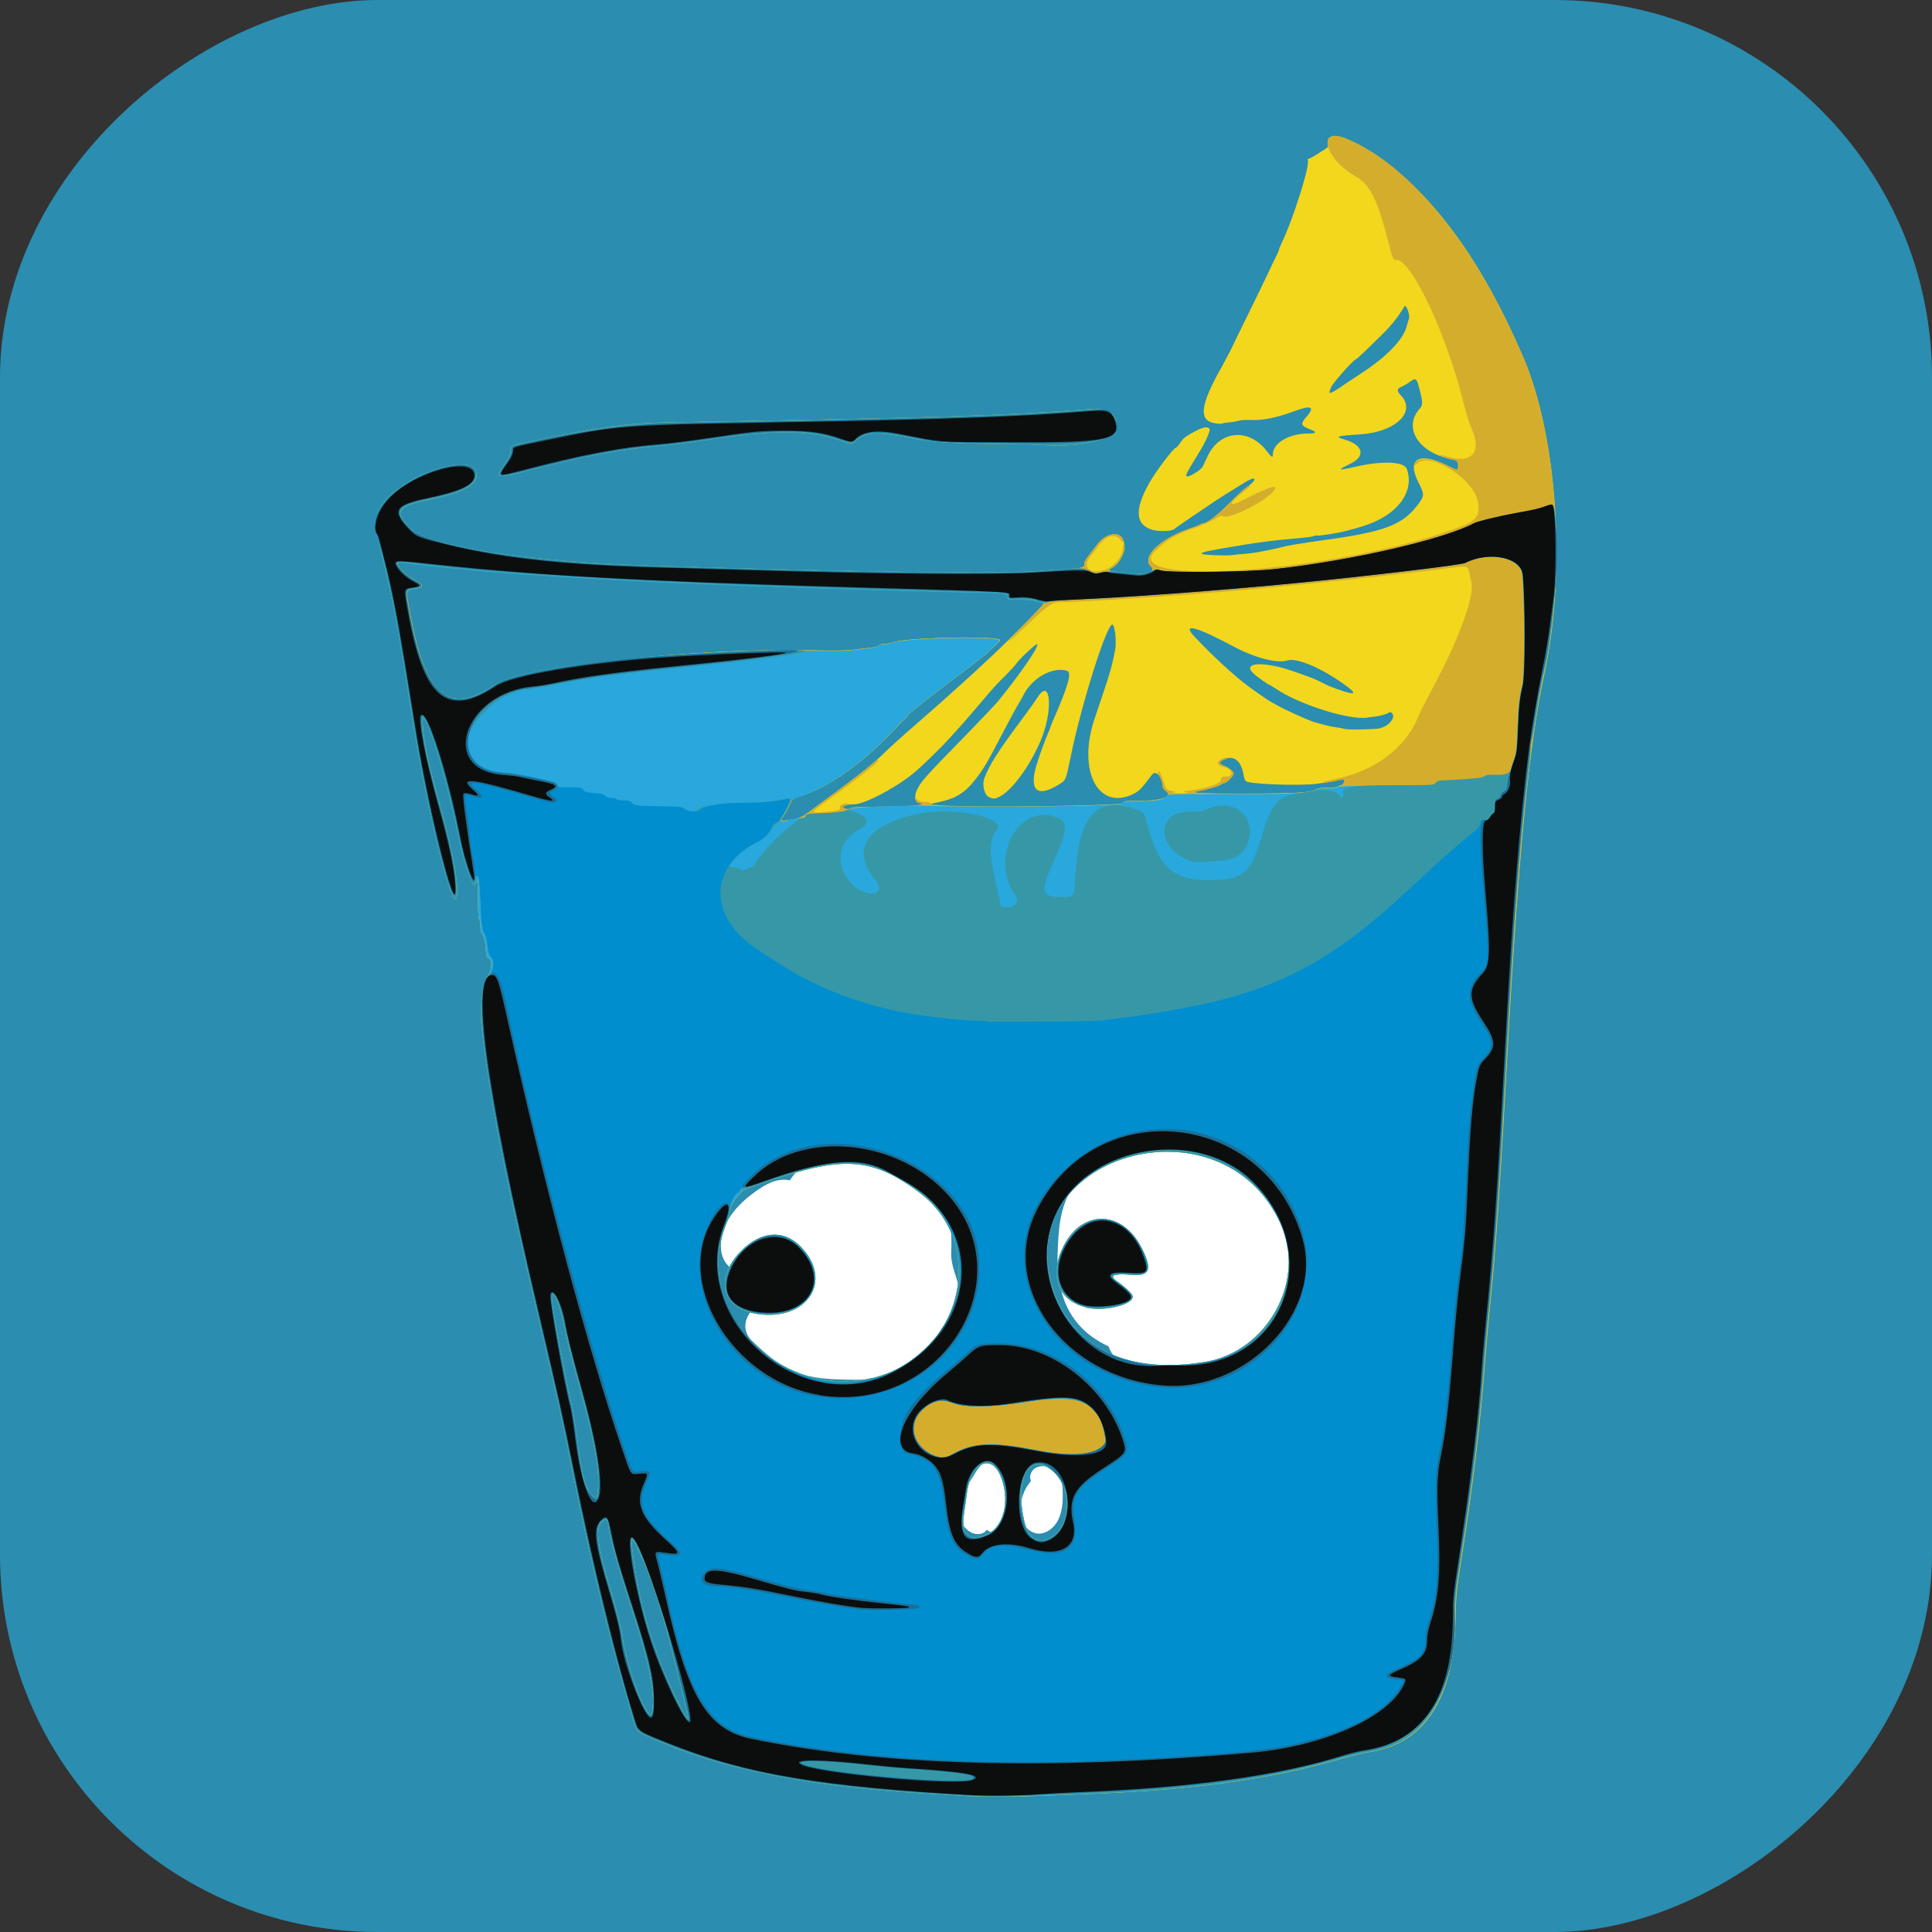 <?xml version="1.0" encoding="UTF-8"?><svg id="a" xmlns="http://www.w3.org/2000/svg" viewBox="0 0 128 128"><rect x="0" y="0" width="128" height="128" fill="#333333" stroke="none"/><defs><style>.c{fill:#2b8daf;}.d{fill:#fff;}.e{fill:#f3d71d;}.f{fill:#3698a6;}.g{fill:#d5ad2d;}.h{fill:#28a8dd;}.i{fill:#008ecf;}.j{fill:#0c0e0e;}.k{fill:#1b6f95;}</style></defs><rect class="c" x="0" y="0" width="128" height="128" rx="25" ry="25" transform="translate(128 0) rotate(90)"/><g id="b"><path class="d" d="m51.5,89.75c1.93,0,1.93-3,0-3s-1.93,3,0,3h0Z"/><path class="d" d="m49.84,88.85c.86.82,1.74,1.6,2.86,2.05s2.49.5,3.73.51c1.08,0,2.29.02,3.32-.34,1.23-.42,1.99-1.24,2.41-2.45.05-.15.13-.4.16-.49-.01.04.14-.22.02-.09.2-.22.49-.35.69-.57.26-.28.45-.63.54-1.01.28-1.2-.6-2.26-.55-3.46.05-1.28.03-2.46-.94-3.43-.78-.78-1.88-1.28-2.88-1.7-2-.85-5.5-2.07-6.9.39-.59,1.04.17,2.17,1.3,2.26,1.49.11,3-.08,4.42-.53,1.31-.42,1.39-1.98.36-2.74-.94-.69-2.23-.68-3.28-.27s-1.78,1.23-2.72,1.81c-.87.54-1.97.55-2.87,1.07-1.02.59-1.84,1.7-1.74,2.92.07.81.64,1.5,1.5,1.5.78,0,1.55-.69,1.5-1.5-.02-.43.16-.68.48-.97.17-.15.35-.28.53-.4.12-.08.23-.15.35-.23.24-.14.21-.13-.09.01l-.76-.2c-.95-.54-.24-.85-.36-.39-.05.2-.09.41-.15.61-.11.37-.25.74-.36,1.11-.22.76-.31,1.58-.22,2.37.18,1.63.92,3.18,2.19,4.24.81.67,2.24.53,2.51-.66.29-1.3.07-2.5-.02-3.81-.03-.43-.03-.92.05-1.24.05-.23.08-.31.17-.47.1-.16.12-.2.07-.12.29-.24.13-.24-.47,0l-.66-.39s.02.02.08.2c.05.14.09.3.11.44.06.36.04.76.01,1.13-.07.8-.3,1.59-.45,2.37-.16.85-.33,1.76.09,2.56.47.89,1.47,1.25,2.41.94,1.49-.49,2.6-2.23,2.88-3.71.16-.83.12-1.64-.07-2.46-.1-.41-.24-.8-.35-1.21-.04-.16-.09-.33-.13-.49l-.02-.23c-.04.14-.03.13.03-.04l-.39.66-.1.07-.76.2c-.32-.12-.35-.12-.1,0,.11.06.21.12.31.19-.02-.01.19.2.24.25.19.23.33.53.39.87.02.1.02.26,0,.46s-.09.39-.15.59c-.08.25-.17.5-.26.74-.08.22-.1.28-.07.18-.18.28-.09.24.29-.12-.76.27-1.27,1.02-1.05,1.85.2.74,1.08,1.32,1.85,1.05,1.37-.48,1.91-1.9,2.23-3.22s.18-2.71-.58-3.84c-.68-1.01-1.97-2.17-3.28-1.96-1.89.3-1.68,2.45-1.28,3.81.3,1.02.55,1.83.08,2.71-.1.18-.18.31-.3.45-.1.12-.34.25-.4.36l1.28.61.02.11s.02-.2,0-.12c.09-.38.15-.78.23-1.17.3-1.4.57-2.77.33-4.2-.25-1.5-1.26-3.13-3.01-2.52-1.47.51-2.12,2.16-2.25,3.59s.41,2.77.11,4.11l2.51-.66c-.82-.68-1.32-1.6-1.35-2.59-.04-1.27.82-2.48.76-3.85-.04-.86-.45-1.73-1.29-2.06s-1.64.01-2.36.5c-1.36.92-2.6,2.2-2.5,3.96h3c-.02-.28,0-.17-.04-.07,0,.02.15-.18.22-.24.1-.07.36-.15.54-.21.83-.25,1.66-.42,2.4-.89.63-.39,1.15-.93,1.77-1.34.25-.16.49-.3.79-.35.17-.03.22,0,.41.15l.36-2.74c-1.2.38-2.37.52-3.62.43l1.3,2.26s-.09.07-.15.09c.15-.09.17-.1.06-.03.18-.04.21-.05.08-.02.11,0,.22,0,.33,0,.32,0-.02-.02.26.03s.58.13.86.2c1.03.27,2,.66,2.92,1.19.25.14.67.36.75.52.14.27.04.73.02,1.05-.04.66,0,1.32.16,1.96.06.23.13.44.21.66.06.14.12.28.17.42.08.4.16.28.22-.35-.1-.1-.9.85-.99,1.01-.28.47-.38,1.01-.59,1.51-.04.09-.14.14-.34.22-.4.14-.69.15-1.13.17-1.1.06-2.3.11-3.38-.11-1-.2-1.68-.86-2.4-1.54-1.4-1.33-3.52.79-2.12,2.12h0Z"/><path class="d" d="m76.9,87.2c-1.8-.48-3.57-.97-3.78-3.01-.11-1.02-.02-2.19.2-3.15.09-.38.16-.64.46-.86.36-.27.88-.5,1.33-.67,1.88-.72,4.14-.8,5.65.6.76.7,1.24,1.74,1.55,2.71.29.91-.38,2.03-.88,2.78-.3.46-.71.74-1.18,1.02s-1.03.65-1.6.77-1.13-.13-1.7-.09c-.38.03-.75.12-1.13.2-.04,0-.23.1-.13.04h-.17c.33.14.39.13.16-.01l-.76,2.8c1.49.11,3.09.4,4.58.19s2.84-1.12,3.95-2,1.93-2.02,2.16-3.4c.26-1.6-.36-2.94-1.47-4.07-1.02-1.04-2.16-2.03-3.36-2.84-1.39-.93-2.92-1.12-4.5-.56-1.36.48-2.8,1.04-3.61,2.3-.74,1.15-1.06,2.98-.77,4.32.31,1.43,1.55,2.22,2.79,2.79,1.36.62,2.92,1.43,4.43.85,1.25-.47,2.68-1.65,2.98-3,.35-1.59-.63-3.09-2-3.83-1.28-.69-2.99-.99-4.3-.2-1.2.72-1.9,2.22-1.42,3.58.52,1.48,2.21,2.21,3.69,2.08s2.91-1.14,3.25-2.68c.37-1.68-.75-3.31-2.15-4.17-1.47-.91-3.62-.59-4.33,1.12-.63,1.52.28,3.24,1.71,3.9.81.37,1.69.46,2.57.45.6,0,1.3-.1,1.84.18.72.37,1.63.19,2.05-.54.39-.67.18-1.68-.54-2.05-.87-.45-1.77-.59-2.74-.59-.41,0-.83.03-1.24,0-.21-.02-.21,0-.41-.06-.05-.01-.49-.23-.33-.11-.33-.26.11.14-.14-.19l.03.07c-.05-.18-.05-.2-.02-.04-.01.02-.23.36-.23.35,0,0-.07-.06.09.02.18.08.15.08.31.2.24.2.47.49.6.71-.08-.14-.04.2.01.04-.09.3.06,0-.13.26.09-.13-.2.11-.1.05.05-.03-.3.1-.33.1-.07,0-.4-.05-.48-.05l-.17-.09s0,.03,0,.04c.06-.02-.1.53.02.09-.03.09.19-.14.05-.08.17-.08.38-.08.56-.06.47.06,1.32.4,1.34.85,0-.16-.07.05-.17.15-.21.21-.46.42-.72.57-.54.31-1.32-.18-1.89-.43-.48-.21-1.44-.58-1.57-.91-.12-.3.05-1.4.23-1.84.23-.55.79-.78,1.3-.99.65-.27,1.47-.69,2.18-.42.67.25,1.27.8,1.81,1.26.7.59,1.54,1.23,2.08,1.98.92,1.28-.74,2.58-1.82,3.22-.35.21-.72.45-1.1.6-.44.18-.88.15-1.34.12-1.08-.06-2.17-.16-3.25-.23-.65-.05-1.28.5-1.45,1.1-.19.69.15,1.29.69,1.69.73.54,1.62.46,2.45.28.31-.07.49-.14.73-.1.44.06.86.15,1.3.11,1.56-.12,3.28-1.1,4.43-2.13.57-.51.99-1.18,1.33-1.86.36-.73.76-1.48.9-2.29.31-1.72-.52-3.65-1.5-5.04-1.9-2.71-5.32-3.56-8.44-2.8-1.48.36-3.26,1.06-4.21,2.32s-1.01,2.99-1.06,4.48c-.06,1.76.31,3.55,1.57,4.85,1.17,1.21,2.85,1.73,4.44,2.15,1.87.5,2.66-2.4.8-2.89h0Z"/><path class="d" d="m68.41,98.01c-.46.47-.72,1.07-.78,1.72s.11,1.41.7,1.74c.73.41,1.51-.17,1.81-.84.23-.52.28-1.09.27-1.66,0-.4-.03-.82-.25-1.17-.24-.39-.69-.7-1.16-.66-.2.02-.38.07-.53.22-.13.13-.23.34-.22.53.02.38.33.79.75.75.03,0,.06,0,.08,0-.13-.02-.16-.02-.08,0-.11-.05-.14-.06-.07-.02-.09-.08-.11-.09-.05-.03.05.06.04.04-.04-.05.02.02.03.05.04.08-.04-.1-.05-.11-.02-.03,0,.03.02.07.02.1-.01-.11-.01-.13,0-.04,0,.04,0,.07,0,.11,0,.07,0,.13,0,.2,0,.1,0,.2,0,.3,0,.12,0,.23-.02.35-.02.21.03-.12,0,.01-.01.06-.02.11-.03.17,0,.04-.02.08-.03.12,0,.03-.02.05-.03.08-.03.07-.02.05.03-.07-.03.04-.05.1-.07.14-.01.02-.03.05-.04.07-.05.06-.03.04.04-.06-.02.01-.11.1-.12.12.1-.07.11-.08.04-.03-.07.04-.05.03.05-.02.08-.02.16-.02.24,0,.12.06.15.07.1.04-.05-.03-.02,0,.08.06-.05-.05-.04-.03.04.06-.02-.02-.03-.04-.04-.07-.04-.07-.03-.05.02.07,0-.05-.03-.1-.05-.15,0-.03-.01-.06-.02-.09.02.12.02.15.01.06,0-.06,0-.12,0-.18,0-.05.02-.14.01-.18-.02.12-.02.15-.01.09,0-.02,0-.04.01-.07.01-.06.03-.12.04-.18.01-.04.07-.14.06-.17-.05.11-.05.13-.02.05.01-.03.03-.05.04-.08.03-.05.06-.11.09-.16.02-.03.03-.05.05-.08.05-.06.04-.05-.03.04.03,0,.1-.11.12-.14.27-.28.3-.78,0-1.06s-.77-.3-1.06,0h0Z"/><path class="d" d="m65.4,97.52c-.46.38-.73.95-.91,1.51-.08.26-.14.53-.2.8-.03.14-.07.28-.11.41-.02.07-.04.14-.07.2-.01.04-.03.08-.04.11.04-.09.04-.09,0-.01l1.03-.27s-.05-.03-.08-.04c-.07-.04-.05-.03.05.04-.02-.02-.04-.04-.06-.06.07.1.08.11.04.05,0-.01-.05-.11-.06-.11.04.11.05.13.03.06,0-.03-.02-.06-.02-.09,0-.03-.01-.06-.02-.09.02.12.02.15.01.06,0-.04,0-.09,0-.14,0-.08,0-.06,0,.05,0-.04.01-.07.02-.11.01-.05.03-.11.05-.16.03-.08.03-.07-.01.02.02-.03.03-.07.05-.1.03-.07.07-.13.11-.2.07-.12.14-.23.21-.34.16-.26.33-.51.49-.77.04-.06.08-.12.12-.19.04-.06.03-.05-.03.04.1-.09.04-.06-.18.09-.35.04-.57-.05-.66-.28-.03-.07-.03-.06,0,.01.02.08.05.15.07.23.03.14.06.27.09.41.01.09.01.08,0-.02,0,.04,0,.08.01.12,0,.07.01.14.02.21.02.29.02.59-.03.87.03-.2-.01.06-.02.1-.01.06-.02.12-.04.18-.04.16-.08.31-.13.46-.12.37.14.84.52.92.41.09.79-.13.92-.52.2-.6.3-1.25.28-1.89-.01-.34-.05-.68-.12-1.01s-.15-.76-.41-1.01c-.41-.39-1.01-.31-1.38.08-.23.24-.39.56-.56.83-.33.51-.72,1.04-.82,1.65-.13.73.11,1.58.82,1.93.34.16.85.12,1.03-.27.26-.56.37-1.14.53-1.73.03-.11.06-.22.1-.33.01-.03.02-.07.04-.1.03-.08.03-.07-.01.03,0-.04.05-.11.07-.14.02-.05.05-.09.08-.14.02-.03.04-.06.06-.09.05-.07.04-.06-.02.03.03-.02.08-.09.1-.12.05-.05.1-.1.15-.14.3-.25.28-.8,0-1.06-.32-.3-.74-.27-1.06,0h0Z"/></g><path class="e" d="m63.35,118.93c-9.12-.39-15.46-1.6-20.51-3.92-.74-.34-.63-.11-1.42-2.92-1.39-4.88-2.44-9.31-3.57-14.98-.57-2.88-.84-4.08-2.16-9.7-2.37-10.09-3.27-14.73-3.79-19.52-.13-1.21.11-2.87.48-3.35.22-.28.22-.99,0-1.05-.13-.03-.16-.14-.2-.7-.04-.46-.1-.71-.2-.85-.1-.13-.15-.31-.15-.58,0-.22-.04-.42-.08-.44-.05-.03-.08-.56-.08-1.33s-.03-1.3-.08-1.33c-.04-.03-.08.02-.08.11,0,.96-.69-.79-1.1-2.78-1.04-5.1-2.74-10.17-2.35-6.99.14,1.12.39,2.22,1.12,4.85.86,3.1,1.25,5.29,1.07,6.03-.25,1.05-1.86-5.28-2.78-10.96-.24-1.44-.59-3.61-.78-4.81-.44-2.69-.85-4.71-1.4-6.96-.56-2.25-.54-2.61.15-3.49,1.43-1.82,5.63-3.24,6.08-2.05.31.81-.61,1.38-3.1,1.9-2.16.46-2.36.78-1.19,1.94,1.17,1.16,7.97,2.19,16.02,2.44,14.25.43,23.28.55,25.82.33.62-.05,1.51-.12,1.97-.14q.84-.05.8-.25c-.03-.15.04-.3.27-.6.17-.22.43-.55.57-.74.48-.66,1.29-.91,1.63-.5.42.51.05,1.68-.65,2.04-.32.17-.23.22.51.28.35.03.84.08,1.09.1.75.08,1.31-.19,1-.47-.69-.62.61-1.88,2.62-2.54.3-.1.58-.21.62-.25.04-.04.13-.07.2-.07.26,0,.99-.57,1.81-1.4.46-.47.99-.95,1.16-1.06s.35-.27.4-.36c.14-.26-.13-.19-.74.19-.3.19-.72.45-.94.58-.45.27-1.44.93-2.4,1.59-.36.25-.74.51-.85.58-.11.07-.26.19-.34.25-.17.15-.98.18-1.42.06-1.16-.31-1.24-1.33-.25-3.09.43-.77,1.63-2.36,1.78-2.36.04,0,.17-.15.29-.33.22-.33.36-.43,1.06-.8.5-.26.8-.29.88-.09.05.12-.3.9-.7,1.54-.83,1.35-.9,1.49-.83,1.57.11.11.96-.4,1.08-.65.05-.11.19-.4.31-.66.81-1.74,2.74-1.91,3.93-.35.31.41.4.46.4.22,0-.76,1.07-1.39,2.37-1.39.54,0,.57-.09.11-.27-.64-.24-.67-.36-.25-.84.58-.66.31-.79-.8-.37-1.07.41-2.1.62-2.81.59-.38-.02-.77,0-.87.04-.1.04-.38.09-.61.11-.23.02-.45.05-.49.08s-.23.02-.44-.01c-1.16-.16-1.05-1.17.4-3.74.19-.34.46-.85.6-1.13.13-.28.68-1.39,1.2-2.46.53-1.08,1.11-2.27,1.29-2.66.18-.39.41-.87.52-1.08.11-.2.19-.41.19-.45s.09-.26.2-.49c.71-1.46,1.85-5.05,1.71-5.41-.03-.07,0-.12.06-.12.06,0,.28-.12.5-.26.22-.14.49-.32.61-.39.17-.11.21-.17.17-.35-.2-1.01,1.66-.36,3.98,1.38,3.41,2.56,6.44,6.89,8.97,12.83,2.25,5.27,2.84,14.22,1.38,20.92-1.02,4.7-1.72,11.91-2.47,25.55-.48,8.69-.75,12.61-1.14,16.43-.11,1.03-.24,2.58-.31,3.44-.32,4.32-.8,8.33-1.62,13.5-.28,1.77-.32,2.18-.34,3.6-.08,5.35-2.04,8.39-5.76,8.93-.36.05-1.11.23-1.67.39-4.54,1.33-9.37,2.04-16,2.34-5.38.24-6.93.27-9.63.15Zm-18.47-8.09c-.97-3.94-1.53-5.81-2.21-7.31-.73-1.61-.89-1.83-.8-1.04.41,3.62,1.41,6.98,3.03,10.22.85,1.71.85,1.66-.01-1.88h0Zm-1.69,2.61c.28-1.05-.17-3.26-1.48-7.27-.75-2.28-1.3-4.27-1.4-5.06-.07-.51-.14-.56-.43-.27-.47.47-.33,1.44.73,5,.28.96.56,2.05.61,2.43.29,2.22,1.75,6.03,1.98,5.17Zm26.53-11.65c1.43-.95,1.24-3.7-.31-4.58-1.4-.79-2.15.93-1.55,3.57.27,1.18,1,1.58,1.87,1.01Zm-4.21-.21c1.06-.55,1.42-2.37.75-3.87-.66-1.48-1.98-.73-2.21,1.26-.03.29-.12.86-.18,1.27-.23,1.48.38,1.98,1.64,1.34Zm-25.91-2.72c.17-1.37-.18-3.34-1.33-7.41-.32-1.15-.7-2.65-.83-3.33-.43-2.21-1.09-3.28-.78-1.27.15.98,1.03,5.45,1.21,6.22.1.43.28,1.52.39,2.41.28,2.23.52,3.12,1,3.63.24.26.27.23.34-.27Zm18.11-7.55c5.96-1.37,7.88-8.82,3.18-12.33-3.03-2.26-4.93-2.42-9.67-.84-.97.32-1.84.64-1.94.7-.35.22-.88.99-.88,1.27,0,.14-.14.6-.31,1.02-2.24,5.55,3.46,11.58,9.62,10.17Zm-7.55-4.27c-2.34-.35-2.85-2.35-1.06-4.17,1.3-1.32,2.82-1.44,3.94-.3,2.21,2.26.46,4.97-2.88,4.47Zm29.73,3.17c4.09-.69,6.66-5.39,4.97-9.12-3.95-8.72-18.15-4.53-15.04,4.44,1.33,3.83,4.99,5.54,10.06,4.68h0Zm-7.98-3.62c-1.83-.45-2.42-2.12-1.44-4.05,1.22-2.42,3.84-2.39,5.13.06.78,1.48.6,1.97-.66,1.85-1.14-.11-1.51.05-.95.42.41.27.92.73,1.02.92.31.58-1.79,1.14-3.1.82h0Zm-19.24-32.35c.31-.04.52-.15.92-.45.29-.21.74-.55,1.01-.75,2.42-1.78,3.2-2.4,4.09-3.27.3-.29,1.18-1.09,1.96-1.76.77-.68,1.55-1.36,1.73-1.52.18-.16.49-.44.7-.63.66-.58,1.83-1.65,2.73-2.5,1.06-.99,3.34-3.3,3.32-3.36-.04-.15-.71-.28-1.52-.29-.84,0-.86-.01-.85-.19,0-.24.02-.23-2.28-.29-18.35-.42-30.65-1.06-37.29-1.92-.77-.1-.85-.1-.85.03,0,.22.63.82,1.13,1.08.63.32.64.47.04.58-.64.12-.63.04-.37,1.46,1.02,5.68,2.51,6.97,5.66,4.88,1.81-1.2,13.42-2.45,21.09-2.26,1.32.03,2.22.02,2.66-.04.37-.05.87-.11,1.11-.13s.49-.09.54-.15c.05-.06.23-.11.39-.11s.4-.04.52-.09c.83-.34,7.15-.47,7.15-.15,0,.06-.33.37-1.08,1.03-.18.15-1.09.86-2.03,1.56-1.42,1.07-2.37,1.81-2.8,2.18-.04.04-.51.53-1.05,1.1-2.19,2.33-4.47,3.93-6.44,4.52-.27.08-.39.16-.45.32-.11.27-.45.88-.55.99-.18.18-.09.3.17.25.14-.03.43-.08.65-.11Zm3.75-.72s.62-.08,1.52-.08c1.73,0,3.14-.08,3.14-.17,0-.04-.05-.07-.11-.07-.33,0-.44-.39-.23-.85.26-.57.5-.84,3.17-3.57,1.05-1.08,2.05-2.13,2.23-2.35,1.51-1.86,2.72-3.63,2.58-3.77-.06-.06-1.21,1.02-1.39,1.3-.07.11-.4.47-.74.81-.67.66-.7.7-1.95,2.17-.46.54-.93,1.08-1.05,1.21-.12.13-.4.43-.61.67-.7.78-1.98,2.02-2.56,2.48-1.29,1.02-3.28,2.03-3.91,1.98-.21-.02-.67.09-.67.16,0,.17.49.23.59.08h0Zm17.95-.31c.1-.15.18-.16,1.17-.16,1.45,0,2.23-.3,1.69-.66-.11-.07-.19-.2-.2-.3,0-.61-.45-1.11-.7-.78-.72.95-.86,1.09-1.22,1.27-2.36,1.18-3.76-1.54-2.58-5.01,1.02-3,1.1-3.27,1.34-4.46.12-.58,0-1.71-.17-1.74-.37-.06-2.07,5.31-2.77,8.79-.31,1.5-.31,1.51-.72,1.77-1.45.92-2.03.49-1.57-1.15.14-.51.6-1.78.81-2.25.08-.18.15-.35.15-.38s.07-.21.16-.41c1.03-2.35,1.27-3.21.93-3.31-.97-.28-2.31.47-2.89,1.62-.06.13-.19.36-.29.52-.22.36-.61,1.08-1.26,2.33-.89,1.71-1.09,2.04-1.69,2.81-.64.81-1.3,1.21-2.36,1.42-.76.15-.75.19.08.24,2.15.14,11.97,0,12.08-.16h0Zm-8.82-.4c-.34-.13-.51-.83-.32-1.3.37-.93.86-1.7,2.58-4.01.37-.49.8-1.1.96-1.35.87-1.32,1,1.01.16,2.95-.89,2.07-2.36,3.84-3.14,3.79-.04,0-.15-.04-.25-.08Zm20.78-.32c.44-.05.81-.13.88-.2.09-.08.32-.11.76-.11.35,0,.66-.04.68-.08.03-.04.11-.08.19-.08.13,0,.28-.29.2-.38-.02-.02-.22,0-.45.06-.4.09-.74.14-1.47.23-.96.11-3.64.04-4.38-.12-.26-.06-.27-.08-.36-.54-.15-.83-.59-1.21-1.15-1.02-.55.19-.58.3-.14.47.32.13.63.38.63.52,0,.14-.49.63-.63.63-.08,0-.16.03-.19.07-.05.09-.97.37-1.43.44-.86.14-.08.19,2.88.19,1.78,0,3.55-.04,3.97-.08h0Zm5.09-4.26c.42-.07.88-.48.88-.78,0-.23-.18-.35-.33-.22-.1.08-.7.23-.92.24-.06,0-.27.03-.45.06-1.2.19-4.54-.86-6.1-1.93-.18-.12-.35-.22-.37-.22-.07,0-.85-.55-1.08-.77-.81-.75.7-.83,2.68-.13,1.25.44,1.41.5,1.75.68.52.27.58.29,1.13.49,1.27.45,1.38.34.37-.37-1.5-1.07-3.1-1.73-3.7-1.53-.65.21-2.13-.17-3.54-.92-2.51-1.34-3.46-1.59-2.61-.67,1.15,1.23,2.64,2.61,3.58,3.3.58.43,1.38.98,1.53,1.05.06.03.28.15.47.26.45.26,1.95.93,2.33,1.05.75.22,1.12.31,1.51.36.23.03.47.08.52.1.13.07,1.92.04,2.35-.03h0Zm-9.22-11.52c.19-.02.51-.05.7-.07.38-.04,1.54-.27,2.31-.47.26-.06,1.37-.24,2.46-.39,4.06-.55,5.26-1.01,6.27-2.36.44-.59.44-.67.04-1.46-.82-1.58.04-2.07,1.95-1.11.67.34.67.34.67,0,0-.3-.06-.36-.46-.44-2.2-.45-3.21-2.11-2.06-3.37.21-.23.19-.47-.11-1.53-.13-.47-.21-.49-.58-.21-.15.11-.42.27-.61.35q-.34.15,0,.5c1.1,1.1-.29,2.47-2.68,2.62-1.57.1-1.7.15-.99.35,1.2.35,1.38,1.09.38,1.58-.93.45-.89.49.27.22,1.85-.42,3.27-.36,3.45.15.49,1.4-.47,2.84-2.4,3.6-.46.18-.74.26-1.68.51-.48.13-1.85.34-1.9.29-.02-.02-.1,0-.17.03-.07.04-.41.09-.75.12-2,.17-3.06.31-5.3.7-1.24.22-1.39.26-1.39.36,0,.08,1.54.14,1.96.09.15-.02.43-.05.63-.07h0Zm6.68-11.12c.31-.21.97-.64,1.46-.97,1.56-1.03,2.63-2.15,2.85-2.99.06-.22.13-.46.16-.53.09-.21-.2-.99-.3-.82-.47.78-.83,1.23-1.53,1.92-1.16,1.15-1.59,1.55-1.73,1.62-.23.13-1.49,1.55-1.6,1.82-.22.52-.15.51.7-.05h0Zm-55.82,5.79c0-.08.12-.3.26-.49.36-.47.52-.8.52-1.08,0-.31-.1-.27,1.77-.67,4.19-.9,5.99-1.13,9.2-1.18,16.93-.28,21.9-.44,27.28-.85q1.37-.11,1.74.49c.81,1.28-1.49,2.12-5.06,1.85-.34-.03-1.98-.06-3.64-.07q-3.01-.02-4.65-.35c-2.39-.48-3.09-.45-3.78.15-.32.28-.22.28-.99,0-1.95-.69-4.37-.73-8.27-.14-1.31.2-2.84.4-3.4.45-2.91.25-5.63.75-9.13,1.69-1.45.39-1.86.43-1.86.2Z"/><path class="g" d="m63.35,118.93c-9.12-.39-15.46-1.6-20.51-3.92-.74-.34-.63-.11-1.42-2.92-1.39-4.88-2.44-9.31-3.57-14.98-.57-2.88-.84-4.08-2.16-9.7-2.37-10.09-3.27-14.73-3.79-19.52-.13-1.21.11-2.87.48-3.35.22-.28.22-.99,0-1.05-.13-.03-.16-.14-.2-.7-.04-.46-.1-.71-.2-.85-.1-.13-.15-.31-.15-.58,0-.22-.04-.42-.08-.44-.05-.03-.08-.56-.08-1.33s-.03-1.3-.08-1.33c-.04-.03-.08.02-.08.11,0,.96-.69-.79-1.1-2.78-1.04-5.1-2.74-10.17-2.35-6.99.14,1.12.39,2.22,1.12,4.85.86,3.1,1.25,5.29,1.07,6.03-.25,1.05-1.86-5.28-2.78-10.96-.24-1.44-.59-3.61-.78-4.81-.44-2.69-.85-4.71-1.4-6.96-.56-2.25-.54-2.61.15-3.49,1.43-1.82,5.63-3.24,6.08-2.05.31.81-.61,1.38-3.1,1.9-2.16.46-2.36.78-1.19,1.94,1.17,1.16,7.97,2.19,16.02,2.44,14.25.43,23.28.55,25.82.33.62-.05,1.51-.12,1.97-.14q.84-.05.8-.25c-.03-.15.04-.3.27-.6.17-.22.43-.55.57-.74.51-.7,1.33-.92,1.67-.44.22.31.12.4-.12.11-.39-.47-.97-.28-1.52.49-.13.18-.35.47-.49.64-.54.67-.05,1.15.91.88.68-.19,1.26-.89,1.26-1.49,0-.14.03-.19.08-.14.22.22-.32,1.24-.8,1.49-.32.17-.23.22.51.28.35.03.84.08,1.09.1.75.08,1.31-.19,1-.47-.69-.62.61-1.88,2.62-2.54.3-.1.58-.21.62-.25.04-.04.13-.07.2-.07.26,0,.99-.57,1.8-1.4.83-.85,1.21-1.17,1.3-1.09.02.02-.09.14-.26.26-1.21.9-1.26,1.24-.09.63,1.7-.89,2.41-1.07,1.86-.48-.71.76-3.05,1.88-3.33,1.59-.06-.06-.21,0-.51.19-.24.15-.78.4-1.2.55-1.46.51-1.84.73-2.69,1.51-2.71,2.51,11.85,1.46,19.85-1.42,1.34-.48,1.6-.77,1.49-1.68-.18-1.56-3.24-3.51-4.08-2.6-.2.22-.28.16-.1-.07.31-.4,1.16-.31,2.21.21.67.34.67.34.67,0,0-.29-.15-.43-.48-.44-.18,0-.87-.29-.74-.3.04,0,.26.05.5.12,1.69.49,2.32-.36,1.51-2.04-.08-.18-.33-1.01-.54-1.84-1.12-4.4-3.38-9.16-4.36-9.16-.23,0-.23.01-.62-1.49-.67-2.57-1.16-3.52-2.11-4.06-2.06-1.17-2.57-3.31-.59-2.49,4.24,1.75,8.57,7.1,11.73,14.51,2.25,5.27,2.84,14.22,1.38,20.92-1.02,4.7-1.72,11.91-2.47,25.55-.48,8.69-.75,12.61-1.14,16.43-.11,1.03-.24,2.58-.31,3.44-.32,4.32-.8,8.33-1.62,13.5-.28,1.77-.32,2.18-.34,3.6-.08,5.35-2.04,8.39-5.76,8.93-.36.05-1.11.23-1.67.39-4.54,1.33-9.37,2.04-16,2.34-5.38.24-6.93.27-9.63.15Zm-18.47-8.09c-.97-3.94-1.53-5.81-2.21-7.31-.73-1.61-.89-1.83-.8-1.04.41,3.62,1.41,6.98,3.03,10.22.85,1.71.85,1.66-.01-1.88h0Zm-1.69,2.61c.28-1.05-.17-3.26-1.48-7.27-.75-2.28-1.3-4.27-1.4-5.06-.07-.51-.14-.56-.43-.27-.47.47-.33,1.44.73,5,.28.96.56,2.05.61,2.43.29,2.22,1.75,6.03,1.98,5.17Zm26.53-11.65c1.43-.95,1.24-3.7-.31-4.58-1.4-.79-2.15.93-1.55,3.57.27,1.18,1,1.58,1.87,1.01Zm-4.21-.21c1.06-.55,1.42-2.37.75-3.87-.66-1.48-1.98-.73-2.21,1.26-.03.29-.12.86-.18,1.27-.23,1.48.38,1.98,1.64,1.34Zm-25.91-2.72c.17-1.37-.18-3.34-1.33-7.41-.32-1.15-.7-2.65-.83-3.33-.43-2.21-1.09-3.28-.78-1.27.15.98,1.03,5.45,1.21,6.22.1.43.28,1.52.39,2.41.28,2.23.52,3.12,1,3.63.24.26.27.23.34-.27Zm18.11-7.55c5.96-1.37,7.88-8.82,3.18-12.33-3.03-2.26-4.93-2.42-9.67-.84-.97.32-1.84.64-1.94.7-.35.22-.88.99-.88,1.27,0,.14-.14.6-.31,1.02-2.24,5.55,3.46,11.58,9.62,10.17Zm-7.55-4.27c-2.34-.35-2.85-2.35-1.06-4.17,1.3-1.32,2.82-1.44,3.94-.3,2.21,2.26.46,4.97-2.88,4.47Zm29.73,3.17c4.09-.69,6.66-5.39,4.97-9.12-3.95-8.72-18.15-4.53-15.04,4.44,1.33,3.83,4.99,5.54,10.06,4.68h0Zm-7.98-3.62c-1.83-.45-2.42-2.12-1.44-4.05,1.22-2.42,3.84-2.39,5.13.06.78,1.48.6,1.97-.66,1.85-1.14-.11-1.51.05-.95.42.41.27.92.73,1.02.92.31.58-1.79,1.14-3.1.82h0Zm-19.24-32.35c.31-.04.52-.15.92-.45.28-.21.72-.54.97-.72,1.37-1,2.54-1.89,2.96-2.25.54-.47.67-.55.67-.45,0,.04-.2.24-.45.44-.25.2-.51.42-.59.48-.21.17-1.67,1.26-2.52,1.87-.9.65-.91.69-.18.64,1.03-.07,1.24-.13,1.19-.29-.05-.17.27-.33.55-.28.13.02.11.04-.1.09-.14.03-.24.1-.23.15.04.12.45.16.55.05.05-.05.6-.08,1.54-.08,1.72,0,3.13-.08,3.13-.17,0-.04-.05-.07-.11-.07-.13,0-.36-.21-.36-.32,0-.04.07,0,.16.08.11.11.26.16.52.16.28,0,.35.03.32.11-.11.3,12.57.27,12.77-.03.1-.15.19-.16,1.17-.16,1.45,0,2.23-.3,1.69-.66-.11-.07-.19-.2-.2-.3,0-.1-.09-.36-.19-.59-.11-.23-.16-.41-.12-.41.1,0,.16.12.36.7.17.5.18.52.52.6.33.09.34.09.11.13-.13.02.08.04.47.04.49,0,.62-.02.43-.06-.15-.03-.25-.06-.22-.07.03,0,.33-.05.66-.09,1.06-.15,1.81-.43,1.84-.68.02-.19.06-.21.34-.21.55,0,.41-.52-.16-.63-.28-.05-.46-.21-.39-.34.08-.13.51-.33.61-.29.05.02.03.06-.06.09-.49.17-.53.3-.12.46.32.13.63.38.63.52,0,.14-.49.63-.63.63-.08,0-.16.03-.19.07-.05.09-.97.37-1.43.44-.86.14-.08.19,2.88.19,3.27,0,4.63-.08,4.85-.28.09-.08.32-.11.76-.11.35,0,.66-.04.68-.08.03-.04.11-.08.19-.08.13,0,.28-.29.2-.38-.02-.02-.22,0-.45.05-.82.17-.92.18-.92.12,0-.04.25-.11.56-.17,2.73-.51,4.83-2.03,5.7-4.16.12-.3.48-1,.79-1.58,1.9-3.49,3.01-6.51,2.73-7.41-.03-.11-.08-.32-.11-.48-.09-.53-.13-.55-1.06-.43-4.16.55-12.24,1.38-17.18,1.76-3.47.27-8.19.55-9.14.55q-.37,0-1.76,1.33c-1.73,1.66-1.88,1.67-.22.01.68-.68,1.21-1.26,1.17-1.28-.25-.15-1.19-.29-1.76-.28-.63.02-.65.02-.65-.16,0-.24.02-.23-2.28-.29-18.35-.42-30.65-1.06-37.29-1.92-.77-.1-.85-.1-.85.03,0,.22.63.82,1.13,1.08.63.32.64.47.04.58-.64.12-.63.04-.37,1.46,1.02,5.68,2.51,6.97,5.66,4.88,1.81-1.2,13.42-2.45,21.09-2.26,1.32.03,2.22.02,2.66-.04.37-.05.87-.11,1.11-.13s.49-.09.54-.15c.05-.06.23-.11.39-.11s.4-.04.52-.09c.83-.34,7.15-.47,7.15-.15,0,.06-.33.37-1.08,1.03-.18.15-1.09.86-2.03,1.56-1.42,1.07-2.37,1.81-2.8,2.18-.04.04-.51.53-1.05,1.1-2.19,2.33-4.47,3.93-6.44,4.52-.27.08-.39.16-.45.32-.11.27-.45.88-.55.99-.18.18-.09.3.17.25.14-.03.44-.08.66-.11Zm-19.61-22.85c0-.08.12-.3.26-.49.36-.47.52-.8.52-1.08,0-.31-.1-.27,1.77-.67,4.19-.9,5.99-1.13,9.2-1.18,16.93-.28,21.9-.44,27.28-.85q1.37-.11,1.74.49c.81,1.28-1.49,2.12-5.06,1.85-.34-.03-1.98-.06-3.64-.07q-3.01-.02-4.65-.35c-2.39-.48-3.09-.45-3.78.15-.32.28-.22.28-.99,0-1.95-.69-4.37-.73-8.27-.14-1.31.2-2.84.4-3.4.45-2.91.25-5.63.75-9.13,1.69-1.45.39-1.86.43-1.86.2Z"/><path class="h" d="m63.35,118.93c-9.12-.39-15.46-1.6-20.51-3.92-.74-.34-.63-.11-1.42-2.92-1.39-4.88-2.44-9.31-3.57-14.98-.57-2.88-.84-4.08-2.16-9.7-2.37-10.09-3.27-14.73-3.79-19.52-.13-1.21.11-2.87.48-3.35.22-.28.22-.99,0-1.05-.13-.03-.16-.14-.2-.7-.04-.46-.1-.71-.2-.85-.1-.13-.15-.31-.15-.58,0-.22-.04-.42-.08-.44-.05-.03-.08-.56-.08-1.33s-.03-1.3-.08-1.33c-.04-.03-.08.02-.08.11,0,.96-.69-.79-1.1-2.78-1.04-5.1-2.74-10.17-2.35-6.99.14,1.12.39,2.22,1.12,4.85.86,3.1,1.25,5.29,1.07,6.03-.25,1.05-1.86-5.28-2.78-10.96-.24-1.44-.59-3.61-.78-4.81-.44-2.69-.85-4.71-1.4-6.96-.56-2.25-.54-2.61.15-3.49,1.43-1.82,5.63-3.24,6.08-2.05.31.81-.61,1.38-3.1,1.9-2.16.46-2.36.78-1.19,1.94,1.17,1.16,7.97,2.19,16.02,2.44,14.24.43,23.28.55,25.82.33,2.52-.22,2.67-.22,3.09.03q.38.22.85.1c.48-.12.59-.12,2.26.06.36.04.54.01.88-.12.37-.15.46-.16.72-.07.55.18,5.77.13,7.61-.08,5.12-.57,11.18-1.97,13.19-3.04.24-.13,1.8-.5,2.81-.68.98-.17,1.61-.32,2.07-.49q.43-.16.48.52c.22,3.02-.11,7.89-.72,10.38-.16.65-.35,1.7-.62,3.48-.09.58-.2,1.13-.25,1.23s-.06.25-.04.35c.03.1-.04.89-.15,1.75-.56,4.53-.91,9.12-1.45,18.94-.48,8.69-.75,12.61-1.14,16.43-.11,1.03-.24,2.58-.31,3.44-.32,4.32-.8,8.33-1.62,13.5-.28,1.77-.32,2.18-.34,3.6-.08,5.35-2.04,8.39-5.76,8.93-.36.05-1.11.23-1.67.39-4.54,1.33-9.37,2.04-16,2.34-5.38.24-6.93.27-9.63.15h0Zm-18.47-8.09c-.97-3.94-1.53-5.81-2.21-7.31-.73-1.61-.89-1.83-.8-1.04.41,3.62,1.41,6.98,3.03,10.22.85,1.71.85,1.66-.01-1.88h0Zm-1.69,2.61c.28-1.05-.17-3.26-1.48-7.27-.75-2.28-1.3-4.27-1.4-5.06-.07-.51-.14-.56-.43-.27-.47.47-.33,1.44.73,5,.28.96.56,2.05.61,2.43.29,2.22,1.75,6.03,1.98,5.17Zm26.53-11.65c1.43-.95,1.24-3.7-.31-4.58-1.4-.79-2.15.93-1.55,3.57.27,1.18,1,1.58,1.87,1.01Zm-4.21-.21c1.06-.55,1.42-2.37.75-3.87-.66-1.48-1.98-.73-2.21,1.26-.03.29-.12.86-.18,1.27-.23,1.48.38,1.98,1.64,1.34Zm-25.91-2.72c.17-1.37-.18-3.34-1.33-7.41-.32-1.15-.7-2.65-.83-3.33-.43-2.21-1.09-3.28-.78-1.27.15.98,1.03,5.45,1.21,6.22.1.43.28,1.52.39,2.41.28,2.23.52,3.12,1,3.63.24.26.27.23.34-.27Zm23.53-2.53c.8-.43,1.61-.63,2.59-.63.76,0,1.33.08,3.49.48,2.64.49,4.19.12,4.01-.95-.41-2.42-1.64-2.95-5.42-2.34-2.2.36-3.8.37-4.7.05-.71-.26-.67-.25-1.19-.06-1.9.71-1.82,2.98.13,3.6.26.08.48.15.49.16,0,0,.27-.14.59-.31h0Zm-5.42-5.02c5.96-1.37,7.88-8.82,3.18-12.33-3.03-2.26-4.93-2.42-9.67-.84-.97.32-1.84.64-1.94.7-.35.22-.88.99-.88,1.27,0,.14-.14.6-.31,1.02-2.24,5.55,3.46,11.58,9.62,10.17h0Zm-7.55-4.27c-2.34-.35-2.85-2.35-1.06-4.17,1.3-1.32,2.82-1.44,3.94-.3,2.21,2.26.46,4.97-2.88,4.47Zm29.73,3.17c4.09-.69,6.66-5.39,4.97-9.12-3.95-8.72-18.15-4.53-15.04,4.44,1.33,3.83,4.99,5.54,10.06,4.68h0Zm-7.98-3.62c-1.83-.45-2.42-2.12-1.44-4.05,1.22-2.42,3.84-2.39,5.13.06.78,1.48.6,1.97-.66,1.85-1.14-.11-1.51.05-.95.42.41.27.92.73,1.02.92.31.58-1.79,1.14-3.1.82h0Zm-19.69-32.28c.08-.04.36-.08.63-.1.39-.02.5-.05.54-.16.05-.13.16-.15.91-.17,1.13-.03,1.57-.1,1.95-.27.34-.16,3.6-.29,5.75-.22,3.83.11,12.25,0,12.35-.16.1-.15.18-.16,1.17-.16,1.12,0,1.57-.09,1.76-.34.09-.13.36-.14,4.17-.13,4.14.01,5.51-.06,5.75-.28.09-.08.32-.11.76-.11.35,0,.66-.04.68-.08.03-.05,1.19-.08,3.21-.08,3.05,0,3.16,0,3.24-.15.07-.13.2-.16.92-.19,1.73-.09,2.17-.14,2.3-.25.1-.09.3-.11.9-.1q.76.02.86-.33c.05-.19.17-.54.25-.78.13-.34.17-.72.21-1.88.06-1.58.11-2.09.32-2.97.17-.71.17-5.46,0-7.32-.1-1.16-2.24-1.59-3.82-.78-.26.13-6.6.89-11.5,1.36-4.95.48-11.2.94-14.55,1.07-.89.03-1.44.09-1.58.16-.18.09-.27.09-.63-.03-.28-.09-.69-.13-1.24-.13-.8,0-.82,0-.82-.18,0-.24.02-.23-2.28-.29-18.35-.42-30.65-1.06-37.29-1.92-.77-.1-.85-.1-.85.03,0,.22.63.82,1.13,1.08.63.32.64.47.04.58-.64.12-.63.04-.37,1.46,1.02,5.68,2.51,6.97,5.66,4.88,1.81-1.2,13.42-2.45,21.09-2.26,1.32.03,2.22.02,2.66-.04.37-.05.87-.11,1.11-.13s.49-.09.54-.15c.05-.06.23-.11.39-.11s.4-.04.52-.09c.83-.34,7.15-.47,7.15-.15,0,.06-.33.37-1.08,1.03-.18.15-1.09.86-2.03,1.56-1.42,1.07-2.37,1.81-2.8,2.18-.04.04-.51.53-1.05,1.1-2.19,2.33-4.47,3.93-6.44,4.52-.27.08-.39.16-.45.32-.11.27-.45.88-.55.99-.23.23.06.38.38.21h0Zm-19.17-22.92c0-.08.12-.3.26-.49.36-.47.52-.8.52-1.08,0-.31-.1-.27,1.77-.67,4.19-.9,5.99-1.13,9.2-1.18,16.93-.28,21.9-.44,27.28-.85q1.37-.11,1.74.49c.81,1.28-1.49,2.12-5.06,1.85-.34-.03-1.98-.06-3.64-.07q-3.01-.02-4.65-.35c-2.39-.48-3.09-.45-3.78.15-.32.28-.22.28-.99,0-1.95-.69-4.37-.73-8.27-.14-1.31.2-2.84.4-3.4.45-2.91.25-5.63.75-9.13,1.69-1.45.39-1.86.43-1.86.2Z"/><path class="f" d="m63.35,118.93c-9.12-.39-15.46-1.6-20.51-3.92-.74-.34-.63-.11-1.42-2.92-1.39-4.88-2.44-9.31-3.57-14.98-.57-2.88-.84-4.08-2.16-9.7-2.37-10.09-3.27-14.73-3.79-19.52-.15-1.34.12-2.99.56-3.42.29-.29.32-.83.07-1.06-.11-.11-.17-.31-.23-.79-.04-.37-.12-.7-.19-.78-.15-.17-.21-.66-.28-2.34-.03-.74-.08-1.37-.12-1.41-.08-.08-.21.11-.21.3,0,.92-.7-.84-1.1-2.81-1.04-5.1-2.74-10.17-2.35-6.99.14,1.12.39,2.22,1.12,4.85.86,3.1,1.25,5.29,1.07,6.03-.25,1.05-1.86-5.28-2.78-10.96-.24-1.44-.59-3.61-.78-4.81-.44-2.69-.85-4.71-1.4-6.96-.56-2.25-.54-2.61.15-3.49,1.43-1.82,5.63-3.24,6.08-2.05.31.81-.61,1.38-3.1,1.9-2.16.46-2.36.78-1.19,1.94,1.17,1.16,7.97,2.19,16.02,2.44,14.24.43,23.28.55,25.82.33,2.52-.22,2.67-.22,3.09.03q.38.22.85.1c.48-.12.59-.12,2.26.06.36.04.54.01.88-.12.37-.15.46-.16.72-.07.55.18,5.77.13,7.61-.08,5.12-.57,11.18-1.97,13.19-3.04.24-.13,1.8-.5,2.81-.68.98-.17,1.61-.32,2.07-.49q.43-.16.48.52c.22,3.02-.11,7.89-.72,10.38-.16.65-.35,1.7-.62,3.48-.09.58-.2,1.13-.25,1.23s-.06.25-.04.35c.03.1-.04.89-.15,1.75-.56,4.53-.91,9.12-1.45,18.94-.48,8.69-.75,12.61-1.14,16.43-.11,1.03-.24,2.58-.31,3.44-.32,4.32-.8,8.33-1.62,13.5-.28,1.77-.32,2.18-.34,3.6-.08,5.35-2.04,8.39-5.76,8.93-.36.05-1.11.23-1.67.39-4.54,1.33-9.37,2.04-16,2.34-5.38.24-6.93.27-9.63.15h0Zm-18.47-8.09c-.97-3.94-1.53-5.81-2.21-7.31-.73-1.61-.89-1.83-.8-1.04.41,3.62,1.41,6.98,3.03,10.22.85,1.71.85,1.66-.01-1.88h0Zm-1.69,2.61c.28-1.05-.17-3.26-1.48-7.27-.75-2.28-1.3-4.27-1.4-5.06-.07-.51-.14-.56-.43-.27-.47.47-.33,1.44.73,5,.28.96.56,2.05.61,2.43.29,2.22,1.75,6.03,1.98,5.17Zm26.53-11.65c1.43-.95,1.24-3.7-.31-4.58-1.4-.79-2.15.93-1.55,3.57.27,1.18,1,1.58,1.87,1.01Zm-4.21-.21c1.06-.55,1.42-2.37.75-3.87-.66-1.48-1.98-.73-2.21,1.26-.03.29-.12.86-.18,1.27-.23,1.48.38,1.98,1.64,1.34Zm-25.91-2.72c.17-1.37-.18-3.34-1.33-7.41-.32-1.15-.7-2.65-.83-3.33-.43-2.21-1.09-3.28-.78-1.27.15.98,1.03,5.45,1.21,6.22.1.43.28,1.52.39,2.41.28,2.23.52,3.12,1,3.63.24.26.27.23.34-.27Zm23.53-2.53c.8-.43,1.61-.63,2.59-.63.76,0,1.33.08,3.49.48,2.64.49,4.19.12,4.01-.95-.41-2.42-1.64-2.95-5.42-2.34-2.2.36-3.8.37-4.7.05-.71-.26-.67-.25-1.19-.06-1.9.71-1.82,2.98.13,3.6.26.08.48.15.49.16,0,0,.27-.14.59-.31h0Zm-5.42-5.02c5.96-1.37,7.88-8.82,3.18-12.33-3.11-2.32-5.09-2.45-10.16-.67-1.06.37-1.57.52-1.62.46-.06-.06-.08-.04-.08.05,0,.07-.05.15-.11.18-.23.09-.49.61-.51,1.01,0,.24-.13.67-.32,1.14-2.23,5.54,3.47,11.57,9.62,10.16h0Zm-7.55-4.27c-2.34-.35-2.85-2.35-1.06-4.17,1.3-1.32,2.82-1.44,3.94-.3,2.21,2.26.46,4.97-2.88,4.47Zm29.73,3.17c4.09-.69,6.66-5.39,4.97-9.12-3.95-8.72-18.15-4.53-15.04,4.44,1.33,3.83,4.99,5.54,10.06,4.68h0Zm-7.98-3.62c-1.83-.45-2.42-2.12-1.44-4.05,1.22-2.42,3.84-2.39,5.13.06.78,1.48.6,1.97-.66,1.85-1.14-.11-1.51.05-.95.42.41.27.92.73,1.02.92.31.58-1.79,1.14-3.1.82h0Zm-4.55-26.78c.06-.2.03-.3-.17-.62-1.54-2.42.18-5.79,2.61-5.12.99.28,1,.82.02,2.96-.92,2.02-.85,2.39.46,2.39.93,0,.89.06.97-1.46.22-3.91,1.4-5.23,3.91-4.38.65.22.66.23.86,1.01.75,2.98,1.78,3.82,4.5,3.7,1.93-.09,2.36-.5,3.09-2.95.63-2.09,1.06-2.6,2.36-2.78.31-.04.72-.11.92-.15.82-.17,1.63-.05,1.85.27.18.28.29.15.25-.29q-.04-.38,3-.38c2.92,0,3.04,0,3.12-.15.07-.13.2-.16.92-.19,1.73-.09,2.17-.14,2.3-.25.1-.09.3-.11.9-.1q.76.02.86-.33c.05-.19.17-.54.25-.78.13-.34.17-.72.21-1.88.06-1.58.11-2.09.32-2.97.17-.71.17-5.46,0-7.32-.1-1.16-2.24-1.59-3.82-.78-.26.13-6.6.89-11.5,1.36-4.95.48-11.2.94-14.55,1.07-.89.03-1.44.09-1.58.16-.18.09-.27.09-.63-.03-.28-.09-.69-.13-1.24-.13-.8,0-.82,0-.82-.18,0-.24.02-.23-2.28-.29-18.35-.42-30.65-1.06-37.29-1.92-.77-.1-.85-.1-.85.03,0,.22.63.82,1.13,1.08.63.32.64.47.04.58-.64.12-.63.04-.37,1.46,1.02,5.68,2.51,6.97,5.66,4.88,1.5-1,7.55-1.81,16.24-2.19,6.93-.3,5.37.14-3.73,1.06-4.48.45-6.59.74-8.76,1.21-.47.1-1.11.2-1.41.23-2.63.19-5.15,3.36-3.82,4.82.39.43.96.63,2.04.7.48.03.9.08.94.11.04.03.55.13,1.12.24,1.23.23,1.48.31,1.54.52.04.14.11.16.8.16s.77.02.87.17c.09.14.21.17.71.21.45.03.63.07.73.18.09.09.24.15.43.15.16,0,.32.04.34.08s.23.08.45.08c.31,0,.44.04.59.18.18.17.26.18,1.74.2,1.41.02,1.56.04,1.69.18.14.16.89.23.89.08,0-.27,1.35-.5,3.09-.52,1.25-.01,1.72-.05,2.31-.18.98-.22,1.02-.17.47.73-.13.22-.27.47-.31.56-.04.09-.17.22-.29.27-.12.06-.35.31-.52.56-.24.35-.41.5-.71.64-1.31.62-2.38,1.68-1.69,1.68.18,0,.4.06.51.12.17.11.21.11.42,0,.13-.07.29-.12.35-.12s.25-.22.41-.49c.52-.85,2.69-2.86,2.96-2.75.08.03.14-.01.19-.12.06-.16.12-.17.92-.2,1.01-.03,1.68-.11,1.8-.2.05-.04.29.01.61.13.9.35.97.74.2,1.15-1.37.73-1.6,2.3-.52,3.53.93,1.06,2.5.85,1.61-.22-1.69-2.03-.51-3.73,3.06-4.4,2.28-.42,5.62.3,5,1.08-.53.68-.53,1.62,0,3.8.13.54.24,1.06.24,1.16,0,.32.95.23,1.04-.1h0Zm11.47-2.8c-2.27-.81-2.24-3.31.03-3.25.64.02.77,0,1.19-.19,1.62-.72,3.14.46,2.67,2.08-.28.95-.83,1.31-2.16,1.4-1.23.08-1.4.08-1.73-.04Zm-45.77-25.63c0-.08.12-.3.26-.49.36-.47.52-.8.52-1.08,0-.31-.1-.27,1.77-.67,4.19-.9,5.99-1.13,9.2-1.18,16.93-.28,21.9-.44,27.28-.85q1.37-.11,1.74.49c.81,1.28-1.49,2.12-5.06,1.85-.34-.03-1.98-.06-3.64-.07q-3.01-.02-4.65-.35c-2.39-.48-3.09-.45-3.78.15-.32.28-.22.28-.99,0-1.95-.69-4.37-.73-8.27-.14-1.31.2-2.84.4-3.4.45-2.91.25-5.63.75-9.13,1.69-1.45.39-1.86.43-1.86.2Z"/><path class="i" d="m64.8,118.97c-10.3-.55-15.2-1.36-20.31-3.35-2.22-.87-2.23-.87-2.45-1.62-1.38-4.51-2.81-10.36-4.01-16.34-.7-3.48-.94-4.56-2.33-10.49-3.54-15.05-4.43-21.23-3.25-22.57.29-.33.33-.96.07-1.2-.11-.11-.17-.31-.23-.79-.04-.37-.12-.7-.19-.78-.15-.17-.21-.67-.28-2.35-.04-1.06-.08-1.37-.17-1.42-.16-.1-.24-.03-.24.22,0,.72-.65-1.18-1.02-3.04-1.14-5.69-3.15-10.81-2.3-5.84.14.82.55,2.45,1.16,4.61.52,1.84.81,3.24.9,4.36.3,3.56-1.61-3.6-2.61-9.78-1.37-8.47-1.76-10.48-2.52-12.99-.33-1.09-.17-1.65.71-2.57,1.85-1.93,6.03-3.01,5.73-1.47-.13.63-.97,1.03-3.09,1.47-2.2.45-2.42.83-1.2,2.04.96.95,6.22,1.95,12.31,2.33,1.13.07,2.45.12,9.39.32,9.34.27,17.97.34,20.15.16,2.54-.21,2.83-.21,3.19-.01.29.16.36.17.68.09.34-.08.61-.07,2.44.11.37.04.51,0,.87-.16.37-.17.46-.19.65-.11.44.18,5.85.12,7.62-.08,5.12-.57,11.18-1.97,13.19-3.04.24-.13,1.8-.5,2.81-.68.99-.17,1.61-.32,2.02-.48.69-.27.85,3.37.33,7.28-.29,2.14-.35,2.55-.5,3.25-.09.41-.21.97-.27,1.25-.87,4.04-1.61,12.07-2.32,24.92-.51,9.33-.76,12.79-1.25,17.57-.08.8-.17,1.78-.2,2.19-.23,3.6-.75,7.95-1.65,13.79-.28,1.81-.34,2.37-.3,2.86.38,5.02-1.94,8.76-5.8,9.36-.39.06-1.32.29-2.08.51-3.83,1.11-8.17,1.77-13.88,2.12-3.7.22-8.72.4-9.78.34h0Zm-.34-1.11c.29-.29-.56-.42-4.24-.68-.88-.06-2.04-.17-2.58-.23-2.94-.35-5.27-.37-4.41-.04,1.56.6,10.79,1.38,11.23.95Zm-18.79-4.04c0-.2-1.4-5.8-1.75-7.01-.65-2.24-1.81-5.01-2.1-5.01-.27,0,.4,3.81,1.04,5.95.85,2.82,2.81,7.07,2.81,6.07Zm-2.42-.33c.27-1.25-.12-3.22-1.46-7.31-.74-2.25-1.3-4.25-1.41-5.05-.07-.51-.15-.6-.39-.49-.7.32-.59,1.44.48,4.99.28.92.56,2.03.63,2.46.42,2.78,1.91,6.51,2.15,5.4Zm26.45-11.6c1.25-.79,1.47-2.6.48-4-1.63-2.32-3.31-.04-2.33,3.17.3.97,1.07,1.32,1.85.82h0Zm-4.18-.23c1.36-.7,1.58-3.36.39-4.61-.71-.75-1.75.33-1.94,2.01-.04.35-.11.79-.15.97-.37,1.6.37,2.31,1.69,1.63h0Zm-25.84-2.8c.18-1.18-.2-3.38-1.21-7.01-.39-1.39-.83-3.14-.98-3.88-.36-1.81-.97-3.03-.97-1.95,0,.55.87,5.27,1.29,7.02.11.45.29,1.54.4,2.43.29,2.34.47,3.04.95,3.59.35.41.44.38.53-.19Zm23.47-2.54c1.39-.77,2.56-.81,5.64-.22,4.08.78,5.71-.4,3.68-2.66-.83-.93-1.7-1.03-4.73-.54-2.02.32-3.76.35-4.5.07-.9-.34-1.46-.22-2.15.45-1.18,1.15-.39,2.88,1.47,3.21.01,0,.28-.14.59-.31Zm-5.33-4.96c.86-.22,1.08-.32,2.43-1.13,4.49-2.68,4.5-9.18.01-11.77-.3-.17-.74-.43-.98-.57-2.15-1.27-4.22-1.2-8.37.28-.75.27-1.47.48-1.59.48-.16,0-.24.04-.29.19-.04.1-.1.19-.14.19-.18,0-.56.7-.56,1.02,0,.2-.12.63-.31,1.09-2.25,5.59,3.67,11.77,9.8,10.22h0Zm-7.85-4.43c-2.08-.35-2.47-2.23-.83-3.97,1.27-1.34,2.69-1.47,3.81-.35,2.29,2.3.49,4.9-2.98,4.32h0Zm30.05,3.33c4.97-.99,6.99-6.45,3.97-10.76-4.59-6.54-15.88-2.74-14.53,4.89.81,4.56,5.11,6.95,10.56,5.86Zm-8.03-3.72c-2.17-.43-2.57-3.09-.74-4.93,1.61-1.63,3.91-.69,4.66,1.9.23.81.09.92-1.11.86-1.38-.07-1.49.06-.62.71.69.52.89.78.75.96-.36.43-1.94.7-2.94.5h0Zm.09-18.89c.56-.02,1.14-.06,1.29-.09s.38-.06.51-.07.39-.05.59-.07.48-.06.63-.08c.15-.02.4-.05.55-.08.15-.02.38-.06.51-.08.24-.03,1.02-.17,2.23-.39,5.19-.93,8.81-2.6,12.69-5.86.11-.09.35-.3.54-.45.18-.15.48-.41.66-.59.18-.17.57-.52.86-.78.29-.26.71-.65.94-.86.81-.77,1.67-1.55,2.4-2.17.19-.16.45-.38.58-.49.13-.11.4-.33.6-.49.26-.2.38-.37.42-.55.05-.23.08-.26.29-.23.19.02.26-.02.34-.17.05-.1.15-.22.22-.26.09-.05.12-.19.12-.48,0-.35.03-.42.18-.49.1-.04.19-.15.2-.24s.11-.2.21-.25c.15-.07.2-.17.24-.54.03-.25.08-.49.11-.53.03-.04.09-.22.14-.39.05-.17.15-.51.24-.74.13-.34.17-.72.21-1.88.06-1.58.11-2.09.32-2.97.17-.71.17-5.46,0-7.32-.1-1.16-2.24-1.59-3.82-.78-.26.13-6.6.89-11.5,1.36-3.78.37-8.61.75-12.05.94-.84.05-2.09.12-2.78.16-1.63.1-1.91.1-2.05-.03-.09-.07-.39-.1-1.02-.09-.85.01-.89,0-.85-.14.06-.24-.15-.27-2.37-.33-19.44-.48-30.01-1.02-37.36-1.93-.82-.1-.82-.1-.82.07,0,.24.66.9,1.17,1.17.57.3.59.38.1.44-.77.11-.75,0-.41,1.85,1.01,5.42,2.7,6.78,5.74,4.6.92-.66,6.08-1.55,10.85-1.88,2.08-.14,2.47-.16,5.24-.28,3.2-.14,3.97-.14,3.87-.04-.1.1-2.94.5-5.32.75-6.99.72-7.92.84-10.45,1.33-.75.14-1.69.3-2.07.35-4.19.52-5.63,5.33-1.68,5.62,1.41.1,3.6.62,3.6.85,0,.09.15.11.81.11.74,0,.82.01.92.17.09.14.21.17.71.21.45.03.63.07.73.18.09.09.24.15.43.15.16,0,.32.04.34.08s.23.08.45.08c.31,0,.44.04.59.18.18.17.26.18,1.73.2,1.37.02,1.56.04,1.7.17.21.2.89.24,1.07.07.28-.28,1.5-.48,2.86-.46,1.12.01,2.4-.11,2.94-.28.37-.11-.43,1.46-.82,1.62-.12.05-.22.13-.22.18,0,.28-.49.84-.88,1.03-3.34,1.58-3.4,5.01-.12,7.15,2.12,1.38,2.52,1.62,3.43,2.08,2.14,1.09,4.97,1.97,7.28,2.27.19.03.44.06.55.08.23.04.82.11,1.37.16.22.02.57.05.78.08.22.02.72.05,1.11.06.4.01.74.04.76.06.05.05,5.36.01,6.66-.04ZM33.15,31.35c0-.06.12-.26.26-.45.36-.47.52-.8.52-1.07,0-.17.04-.24.18-.27,3.74-.91,7.49-1.45,10.51-1.5,18.37-.32,22.25-.44,27.43-.85,1.38-.11,1.4-.1,1.73.41.84,1.32-.43,1.78-4.86,1.75-7.07-.05-6.58-.02-8.39-.39-2.39-.48-3.13-.45-3.86.17q-.25.21-1.06-.06c-2.02-.68-4.03-.69-8.4-.05-1.51.22-3.22.43-3.8.48-2.03.15-4.24.56-7.66,1.42-2.21.56-2.59.62-2.59.44Z"/><path class="k" d="m64.8,118.97c-10.3-.55-15.2-1.36-20.31-3.35-2.22-.87-2.23-.87-2.45-1.62-1.38-4.51-2.81-10.36-4.01-16.34-.7-3.48-.94-4.56-2.33-10.49-3.53-15.01-4.43-21.24-3.26-22.56.39-.44.7.08,1.05,1.71,1.96,9.31,5.17,21.49,7.57,28.76.9,2.72.75,2.46,1.4,2.4.68-.06.69-.03.35.76-.63,1.47-.32,2.21,1.66,3.96.84.74.76.96-.29.81-.73-.1-.68-.21-.41.85.13.49.3,1.24.39,1.67,1.38,6.62,2.76,8.97,5.63,9.56,8.85,1.82,18.95,2.13,32.31,1,5.25-.44,9.33-2.07,10.64-4.24.34-.56.35-.54-.21-.59-.9-.09-.88-.31.08-.71,1.41-.59,1.86-1.05,1.83-1.92,0-.38.05-.68.21-1.18.56-1.68.67-2.98.54-6.23-.11-2.74-.08-3.83.15-4.85.35-1.58.53-3.15.84-7.12.21-2.69.36-4.21.55-5.4.17-1.12.26-2.32.39-5.2.14-3.27.23-4.53.44-6.06.25-1.91.3-2.05.76-2.52.66-.66.64-1.13-.09-2.2-1.12-1.64-1.12-2.5,0-3.53.43-.4.44-.97.11-4.74-.35-3.99-.34-5.3.03-5.27.19.02.26-.02.34-.17.05-.1.15-.22.22-.26.09-.05.12-.19.12-.48,0-.35.03-.42.18-.49.1-.04.19-.15.2-.24s.11-.2.21-.25c.15-.07.2-.17.24-.54.03-.25.08-.49.11-.53.03-.04.09-.22.14-.39.05-.17.15-.51.24-.74.13-.34.17-.72.21-1.88.06-1.58.11-2.09.32-2.97.17-.71.17-5.46,0-7.32-.1-1.16-2.24-1.59-3.82-.78-.26.13-6.6.89-11.5,1.36-3.78.37-8.61.75-12.05.94-.84.05-2.09.12-2.78.16-1.63.1-1.91.1-2.05-.03-.09-.07-.39-.1-1.02-.09-.85.01-.89,0-.85-.14.06-.24-.15-.27-2.37-.33-19.44-.48-30.01-1.02-37.36-1.93-.82-.1-.82-.1-.82.07,0,.24.66.9,1.17,1.17.57.3.59.38.1.44-.77.11-.75,0-.41,1.85,1.01,5.42,2.7,6.78,5.74,4.6.92-.66,6.08-1.55,10.85-1.88,2.08-.14,2.47-.16,5.24-.28,3.2-.14,3.97-.14,3.87-.04-.1.1-2.94.5-5.32.75-6.99.72-7.92.84-10.45,1.33-.75.14-1.69.3-2.07.35-4.19.52-5.63,5.33-1.68,5.62.68.05,3.21.53,3.44.65.27.14.2.38-.16.54q-.32.14,0,.35c.27.18.31.24.23.33-.14.17-.21.16-2.55-.52-2.94-.85-3.57-.91-2.77-.27.61.49.53.69-.19.47-.65-.2-.61-.39-.32,1.61.07.49.13,1.03.13,1.19,0,.16.05.53.11.82.3,1.35.32,2.29.06,1.93-.18-.25-.63-1.8-.89-3.08-1.14-5.69-3.15-10.81-2.3-5.84.14.82.55,2.45,1.16,4.61.52,1.84.81,3.24.9,4.36.3,3.56-1.61-3.6-2.61-9.78-1.37-8.47-1.76-10.48-2.52-12.99-.33-1.09-.17-1.65.71-2.57,1.85-1.93,6.03-3.01,5.73-1.47-.13.63-.97,1.03-3.09,1.47-2.2.45-2.42.83-1.2,2.04.96.95,6.22,1.95,12.31,2.33,1.13.07,2.45.12,9.39.32,9.34.27,17.97.34,20.15.16,2.54-.21,2.83-.21,3.19-.01.29.16.36.17.68.09.34-.08.61-.07,2.44.11.37.04.51,0,.87-.16.37-.17.46-.19.65-.11.44.18,5.85.12,7.62-.08,5.12-.57,11.18-1.97,13.19-3.04.24-.13,1.8-.5,2.81-.68.99-.17,1.61-.32,2.02-.48.69-.27.85,3.37.33,7.28-.29,2.14-.35,2.55-.5,3.25-.09.41-.21.97-.27,1.25-.87,4.04-1.61,12.07-2.32,24.92-.51,9.33-.76,12.79-1.25,17.57-.08.8-.17,1.78-.2,2.19-.23,3.6-.75,7.95-1.65,13.79-.28,1.81-.34,2.37-.3,2.86.38,5.02-1.94,8.76-5.8,9.36-.39.06-1.32.29-2.08.51-3.83,1.11-8.17,1.77-13.88,2.12-3.7.22-8.72.4-9.78.34h0Zm-.34-1.11c.29-.29-.56-.42-4.24-.68-.88-.06-2.04-.17-2.58-.23-2.94-.35-5.27-.37-4.41-.04,1.56.6,10.79,1.38,11.23.95Zm-18.79-4.04c0-.2-1.4-5.8-1.75-7.01-.65-2.24-1.81-5.01-2.1-5.01-.27,0,.4,3.81,1.04,5.95.85,2.82,2.81,7.07,2.81,6.07Zm-2.42-.33c.27-1.25-.12-3.22-1.46-7.31-.74-2.25-1.3-4.25-1.41-5.05-.07-.51-.15-.6-.39-.49-.7.32-.59,1.44.48,4.99.28.92.56,2.03.63,2.46.42,2.78,1.91,6.51,2.15,5.4Zm-3.58-14.63c.18-1.18-.2-3.38-1.21-7.01-.39-1.39-.83-3.14-.98-3.88-.36-1.81-.97-3.03-.97-1.95,0,.55.87,5.27,1.29,7.02.11.45.29,1.54.4,2.43.29,2.34.47,3.04.95,3.59.35.41.44.38.53-.19Zm17.18,7.74c-.11-.02-.51-.07-.9-.11-.39-.05-1.85-.31-3.25-.59-2.91-.58-4.4-.81-5.25-.81-.93,0-1.24-.41-.71-.95.39-.39,1.15-.3,3.49.4,1.6.48,2.8.77,3.52.86.3.03.9.14,1.33.23.64.14,5.22.71,5.68.71.07,0,.15.07.17.16.04.15-3.22.23-4.09.11h0Zm7.39-3.5c-1.04-.49-1.42-1.23-1.64-3.2-.3-2.65-.71-3.24-2.55-3.62-.44-.09-.5-1.51-.11-2.37.41-.91,1.36-1.95,2.89-3.19.42-.34,1-.84,1.27-1.11.61-.59.69-.61,2.25-.6,3.5.02,7.08,2.79,8.17,6.32.29.93.26.98-1.28,1.97-1.91,1.23-2.31,1.86-2.08,3.23.37,2.11-.59,2.77-3.1,2.12-1.67-.43-2.44-.33-2.99.38-.23.3-.33.31-.84.07h0Zm5.45-1.21c1.25-.79,1.47-2.6.48-4-1.63-2.32-3.31-.04-2.33,3.17.3.97,1.07,1.32,1.85.82Zm-4.18-.23c1.36-.7,1.58-3.36.39-4.61-.71-.75-1.75.33-1.94,2.01-.04.35-.11.79-.15.97-.37,1.6.37,2.31,1.69,1.63h0Zm-2.37-5.33c1.39-.77,2.56-.81,5.64-.22,4.08.78,5.71-.4,3.68-2.66-.83-.93-1.7-1.03-4.73-.54-2.02.32-3.76.35-4.5.07-.9-.34-1.46-.22-2.15.45-1.18,1.15-.39,2.88,1.47,3.21.01,0,.28-.14.59-.31Zm-9.11-3.84c-5.49-.93-9.24-7.03-7.04-11.46.91-1.84,1.78-1.74,1.03.12-2.43,6.02,5.02,12.77,10.88,9.86,5.72-2.84,6.46-9.6,1.36-12.54-.3-.17-.74-.43-.98-.57-2.14-1.26-4.2-1.2-8.33.26-1.31.46-1.47.51-1.66.49-.17-.02-.11-.12.39-.64,4.59-4.76,14.54-1.35,15.16,5.19.54,5.73-4.78,10.31-10.8,9.29h0Zm22.78-.6c-6.91-.7-11.08-7.32-7.84-12.46,4.32-6.84,14.26-5.93,17.11,1.55,2.12,5.56-2.96,11.54-9.27,10.91Zm3.21-1.63c4.97-.99,6.99-6.45,3.97-10.76-4.59-6.54-15.88-2.74-14.53,4.89.81,4.56,5.11,6.95,10.56,5.86Zm-8.03-3.72c-2.17-.43-2.57-3.09-.74-4.93,1.61-1.63,3.91-.69,4.66,1.9.23.81.09.92-1.11.86-1.38-.07-1.49.06-.62.71.69.52.89.78.75.96-.36.43-1.94.7-2.94.5h0Zm-22.03.39c-2.08-.35-2.47-2.23-.83-3.97,1.27-1.34,2.69-1.47,3.81-.35,2.29,2.3.49,4.9-2.98,4.32h0Zm-16.82-55.59c0-.06.12-.26.26-.45.36-.47.52-.8.52-1.07,0-.17.04-.24.18-.27,3.74-.91,7.49-1.45,10.51-1.5,18.37-.32,22.25-.44,27.43-.85,1.38-.11,1.4-.1,1.73.41.84,1.32-.43,1.78-4.86,1.75-7.07-.05-6.58-.02-8.39-.39-2.39-.48-3.13-.45-3.86.17q-.25.21-1.06-.06c-2.02-.68-4.03-.69-8.4-.05-1.51.22-3.22.43-3.8.48-2.03.15-4.24.56-7.66,1.42-2.21.56-2.59.62-2.59.44Z"/><path class="j" d="m64.68,118.95c-10.23-.56-15.32-1.42-20.36-3.44-2.06-.82-2.02-.8-2.24-1.49-1.22-3.91-2.79-10.32-4.05-16.54-.73-3.62-1-4.83-2.39-10.73-3.45-14.64-4.48-22.15-3.05-22.15.34,0,.44.29,1.06,3.09,2.52,11.29,5.29,21.66,7.55,28.27.64,1.87.54,1.73,1.14,1.68.63-.05.63-.06.31.67-.57,1.3-.22,2.19,1.5,3.74.97.88.96.98-.03.83-.78-.11-.77-.13-.58.58.09.32.34,1.38.56,2.37,1.46,6.61,2.78,8.78,5.7,9.38,8.7,1.79,19.61,2.09,33.12.91,4.69-.41,8.99-2.3,10.05-4.42.23-.47.22-.49-.29-.55-.81-.1-.8-.16.1-.55,1.34-.58,1.76-1.02,1.77-1.87,0-.39.08-.79.25-1.31.53-1.64.65-3.22.5-6.37-.11-2.4-.09-3.36.13-4.42.37-1.81.56-3.43.91-7.98.11-1.4.3-3.32.43-4.26.24-1.81.36-3.15.43-4.89.2-4.92.35-6.67.71-8.41.1-.47.16-.6.5-.95.73-.77.71-1.18-.15-2.48-1.02-1.55-1.02-2.1,0-3.21.47-.52.5-1.44.16-5.29-.25-2.86-.25-4.72,0-4.78.11-.03.24-.13.29-.23.05-.1.15-.22.22-.25.09-.05.12-.18.12-.45,0-.35.02-.39.23-.46.13-.05.23-.14.23-.2s.08-.16.19-.21c.22-.1.4-.59.34-.91-.05-.24.05-.68.32-1.42.12-.34.17-.72.21-1.88.06-1.58.11-2.09.32-2.97.17-.71.17-5.46,0-7.32-.1-1.16-2.24-1.59-3.82-.78-.26.13-6.6.89-11.5,1.36-4.94.48-11.17.94-14.55,1.07-.75.03-1.44.08-1.52.11-.08.03-.33,0-.55-.06-.74-.2-1.02-.24-1.55-.2-.5.04-.53.04-.53-.13,0-.26.75-.22-12.29-.6-11.9-.34-19.1-.74-25.31-1.41-3.29-.35-3.25-.36-2.94.16.22.36.63.7,1.1.95.47.24.45.31-.13.39-.56.07-.56.03-.27,1.62,1.03,5.72,2.58,7.03,5.8,4.9,1.07-.71,5.84-1.53,10.91-1.89,3.18-.22,8.43-.42,8.32-.32-.11.11-3.08.47-7.42.9-3.8.38-6.23.72-7.94,1.11-.39.09-1.01.19-1.38.22-4.56.41-6.3,5.53-1.99,5.86.48.04.92.09.99.11s.58.13,1.15.24c1.46.27,1.61.38.92.68q-.42.18-.01.44c.53.34.18.31-1.23-.1-3.95-1.16-4.79-1.24-3.82-.39.46.4.43.47-.12.3-.29-.08-.44-.1-.5-.04-.09.09.11,1.64.68,5.3.19,1.25-.54-.6-.83-2.08-.89-4.61-2.3-9-2.69-8.38-.18.29.34,2.97,1.13,5.8.81,2.89,1.17,4.67,1.17,5.74,0,1.78-1.74-5.21-2.58-10.32-.17-1.08-.51-3.14-.74-4.58-.5-3.09-.86-4.93-1.34-6.81-.46-1.81-.44-1.75-.53-1.87-.31-.4.02-1.49.69-2.25,1.61-1.84,5.76-3.01,5.76-1.62,0,.61-.88,1.03-3.17,1.51-2.15.45-2.34.83-1.07,2.13.41.42.58.48,2.52.95,3.9.94,7.9,1.35,15.02,1.53,1.7.04,4.25.12,5.67.16,7.33.23,15.59.3,17.96.15,3.01-.18,3.58-.19,3.91-.04.27.12.36.13.66.04.19-.05.39-.07.44-.04.05.03.42.09.81.12.39.04.88.09,1.08.11.38.05.98-.11,1.24-.33.1-.08.17-.09.35-.02.44.18,5.85.12,7.62-.08,5.12-.57,11.18-1.97,13.19-3.04.24-.13,1.79-.5,2.81-.68,1.17-.21,1.49-.28,1.9-.44.31-.12.44-.14.5-.08.22.22.26,4.66.06,6.08-.04.3-.15,1.13-.24,1.84s-.31,2.07-.51,3.01c-.29,1.43-.72,3.99-.87,5.13-.64,5.03-1.08,10.53-1.56,19.21-.58,10.64-.79,13.64-1.33,19.02-.1,1.03-.21,2.25-.24,2.7-.19,3.17-.73,7.61-1.61,13.32-.26,1.69-.31,2.2-.31,3.22,0,5.43-1.95,8.41-5.87,8.97-.32.05-.91.19-1.32.32-4.2,1.35-10.34,2.19-17.77,2.46-.71.03-1.7.08-2.19.12-1.31.11-3.33.14-4.46.08Zm-.26-1.02c.79-.3-.47-.54-4.2-.78-.67-.04-1.82-.15-2.56-.23-3.24-.37-5.26-.38-4.59-.02,1.12.6,10.29,1.43,11.35,1.03h0Zm-18.68-3.99c0-1.37-2.64-10.04-3.57-11.72-1.03-1.85-.05,3.89,1.25,7.38,1.01,2.69,2.32,5.15,2.32,4.34Zm-2.42-.82c.04-1.85-.18-2.87-1.46-6.81-.9-2.76-1.13-3.6-1.37-4.8-.21-1.06-.31-1.17-.69-.77-.52.55-.42,1.42.53,4.6.56,1.88.73,2.58.82,3.39.15,1.37,1.25,4.35,1.83,4.99.19.22.33-.02.34-.61h0Zm-3.66-13.86c.33-.85-.1-3.59-1.14-7.3-.69-2.47-.93-3.45-1.12-4.51-.2-1.14-.78-2.2-.94-1.7-.09.27.94,6.05,1.32,7.45.07.24.21,1.15.32,2.03.39,3.08,1.15,5.07,1.55,4.02h0Zm17.5,7.27c-.79-.06-2.66-.37-4.58-.77-2.43-.5-3.32-.64-4.77-.77q-1.1-.09-1.12-.33c-.08-.8.75-.8,3.43,0,2.03.6,2.62.75,3.25.8.3.03.81.11,1.13.2.63.16,2.13.37,4.03.57,1.64.17,1.84.21,1.64.28-.15.06-2.3.07-3.01.02h0Zm7.08-3.56c-.99-.51-1.32-1.22-1.56-3.31-.18-1.61-.34-2.11-.8-2.62-.35-.38-.91-.69-1.4-.75-1.75-.24-.63-2.89,2.23-5.27.54-.45,1.21-1.03,1.5-1.3.61-.57.79-.62,2.14-.6,3.36.04,6.89,2.77,8.02,6.22.3.92.32.9-1.34,1.98-1.87,1.21-2.28,1.97-1.93,3.57.35,1.61-.85,2.31-2.9,1.68-1.45-.44-2.66-.3-3.15.36-.2.27-.38.28-.8.06h0Zm5.18-.89c2.19-.91,1.46-5.59-.8-5.17-1.31.25-1.53,4.2-.28,5.02.41.27.7.31,1.08.14Zm-3.97-.36c1.46-.63,1.72-3.62.42-4.76-.63-.55-1.66.33-1.86,1.6-.02.13-.11.67-.2,1.19-.34,2.08.11,2.63,1.64,1.97h0Zm-2.24-5.38c1.34-.73,2.51-.78,5.35-.23,2.84.55,4.8.32,4.73-.57-.07-.91-.46-1.85-.95-2.28-.94-.82-1.72-.86-5.64-.25-1.57.24-3.18.14-3.93-.25-.47-.24-1.62.32-2.04,1-.95,1.55.87,3.45,2.47,2.58h0Zm-8.9-3.92c-5.87-.92-9.83-7.68-6.94-11.84.86-1.23,1.18-.94.61.54-2.45,6.28,5.06,12.91,11.14,9.82,5.77-2.93,6.19-9.75.77-12.72-.36-.2-.83-.46-1.04-.58-1.8-1.04-4.09-.86-8.28.64-1.42.51-1.46.49-.62-.33,3.05-3,9.12-2.57,12.55.89,5.57,5.61-.01,14.89-8.18,13.6Zm22.73-.63c-6.56-.56-10.89-6.58-8.35-11.61,3.95-7.83,15.17-6.61,17.61,1.91,1.38,4.81-3.73,10.17-9.26,9.7Zm1.19-1.33c6.75.19,9.68-7.39,4.72-12.23-3.55-3.47-10.61-2.41-12.86,1.91-2.42,4.66,1.39,10.7,6.53,10.35.43-.03,1.16-.04,1.62-.03Zm-6.49-4.01c-1.68-.53-2.12-2.39-.98-4.16,1.47-2.28,4.07-1.75,5.02,1.02.34.98.23,1.1-.9,1.02-1.42-.1-1.69.11-.88.69.95.68,1.12.97.69,1.19-.64.33-2.25.46-2.96.24h0Zm-21.27.51c-2.1-.21-2.83-1.31-1.99-3.02.97-1.96,3.15-2.6,4.44-1.3,2.11,2.13.69,4.62-2.45,4.31Zm-17.29-55.56s.11-.28.31-.54c.37-.5.51-.78.51-1.07,0-.17.09-.2,1.98-.58,5.32-1.09,4.56-1.03,17.27-1.26,9.7-.17,14.81-.37,19.01-.72,1.14-.1,1.44.04,1.64.75.32,1.16-.6,1.34-6.8,1.32-5.27-.02-4.43.05-7.67-.58-1.36-.26-2.3-.13-2.77.39-.19.21-.26.21-.92-.03-1.17-.42-2-.54-3.78-.54-1.71,0-1.92.02-5.6.57-.88.13-2.08.27-2.66.32-2.52.2-5.14.69-9.07,1.72-1.29.34-1.38.35-1.45.24Z"/></svg>